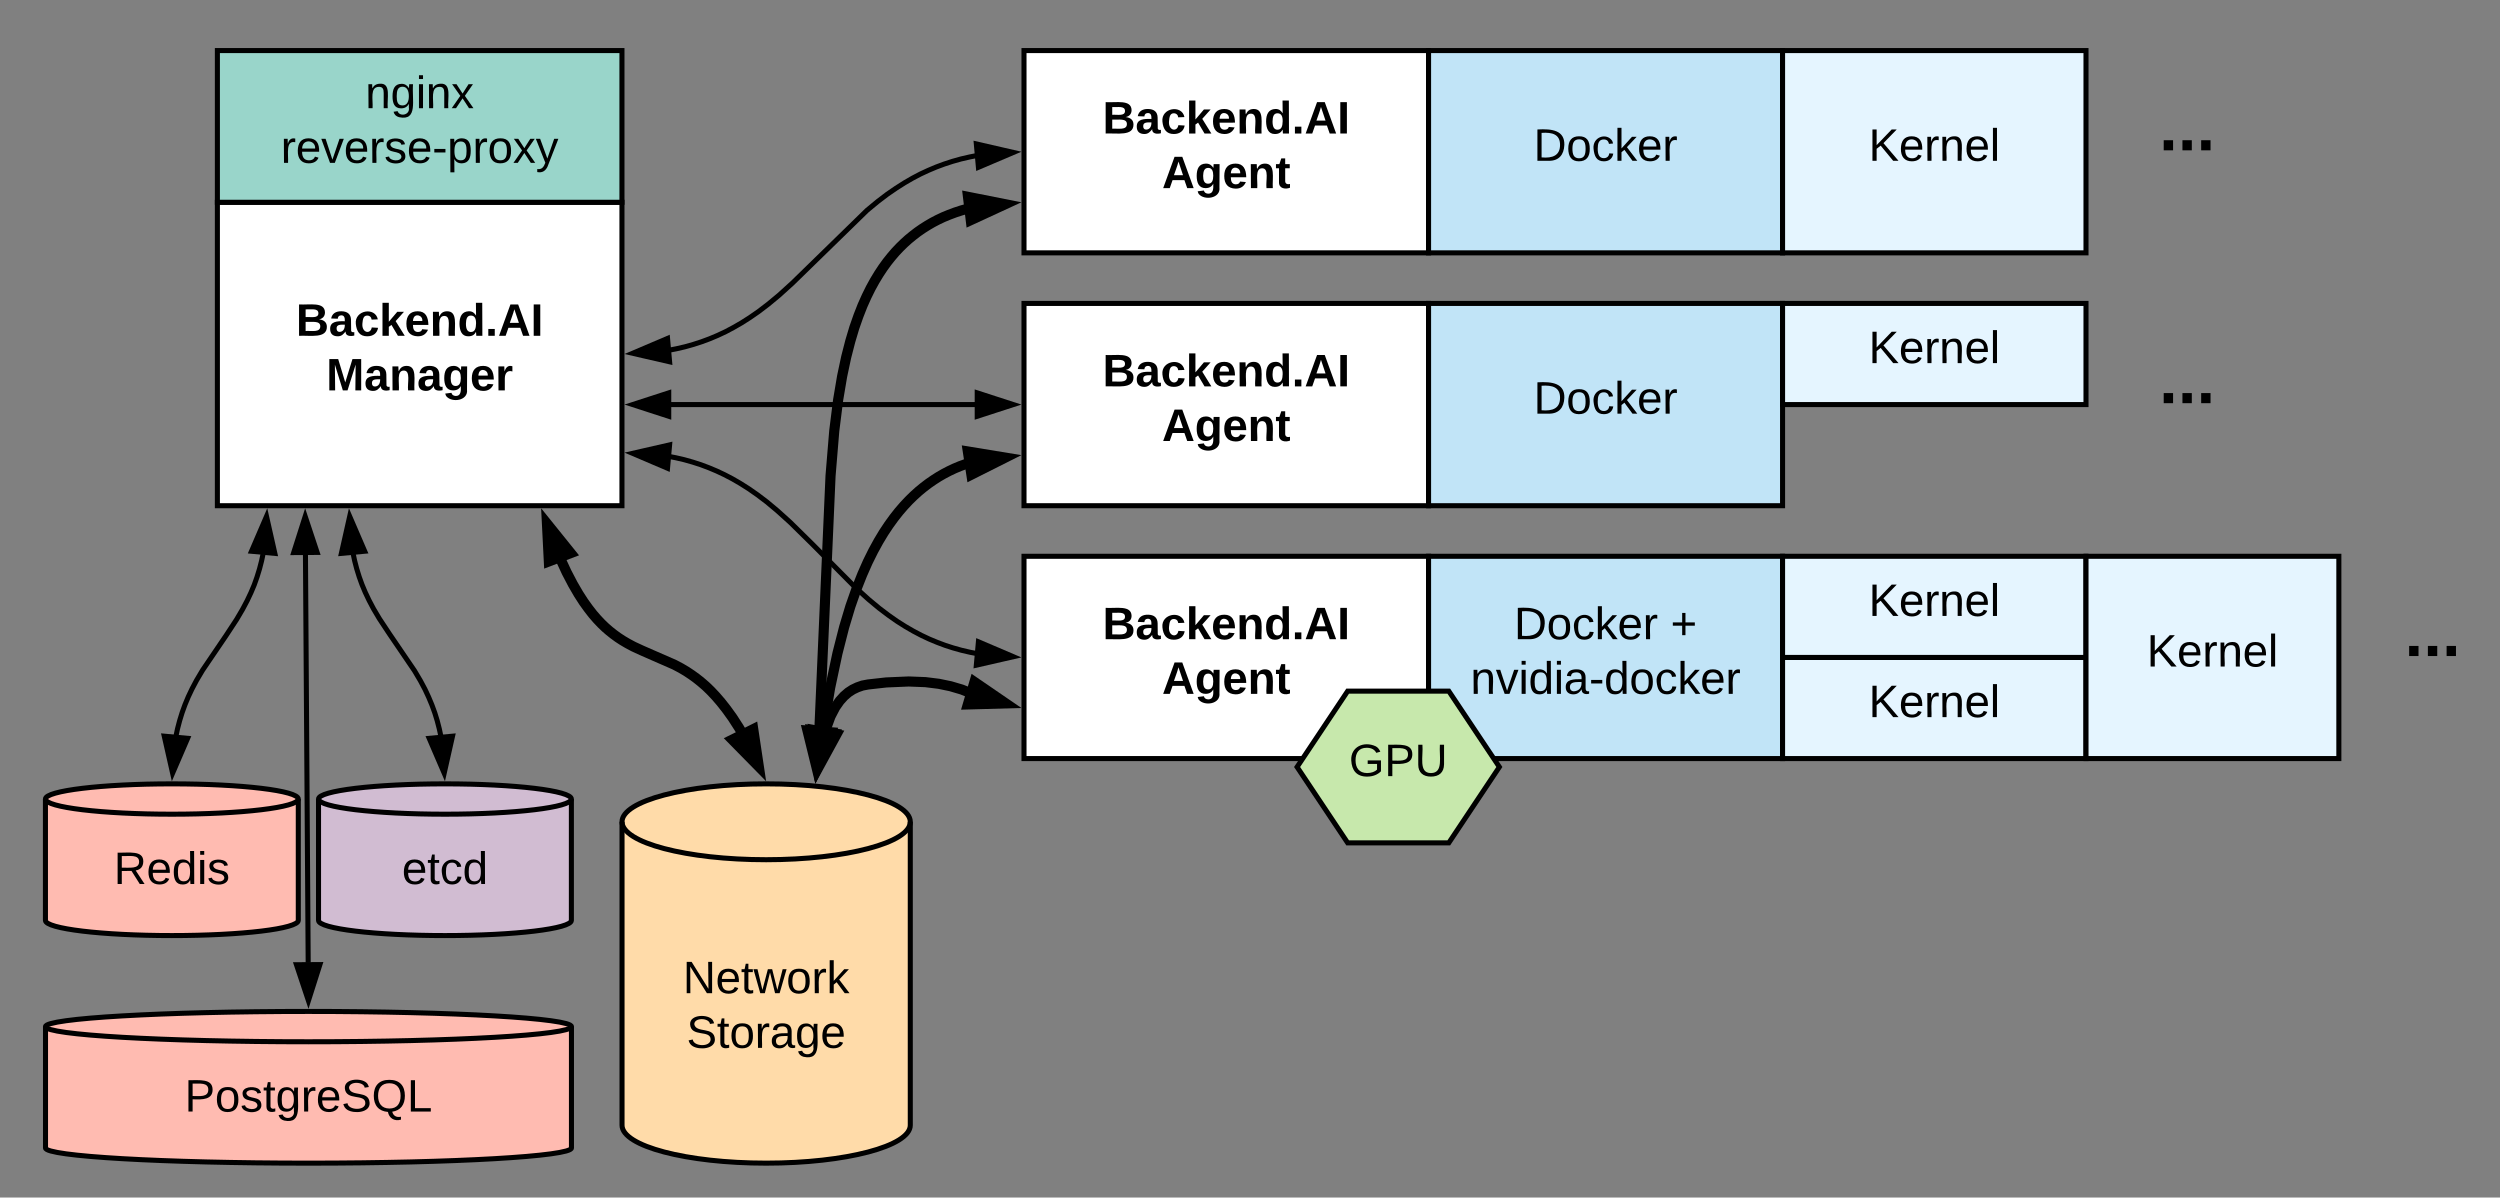 <svg xmlns="http://www.w3.org/2000/svg" xmlns:xlink="http://www.w3.org/1999/xlink" xmlns:lucid="lucid" width="988.7" height="473.59"><rect width="100%" height="100%" fill="#808080" stroke="none"/><g transform="translate(0 0)" lucid:page-tab-id=".Xn3r2l4au98"><path d="M85.97 80h160v120h-160z" stroke="#000" stroke-width="2" fill="#fff"/><use xlink:href="#a" transform="matrix(1,0,0,1,90.967,85) translate(26.1 47.8)"/><use xlink:href="#b" transform="matrix(1,0,0,1,90.967,85) translate(38.075 69.4)"/><path d="M225.97 364c0 3.3-22.4 6-50 6-27.62 0-50-2.7-50-6v-48c0-3.3 22.38-6 50-6 27.6 0 50 2.7 50 6z" stroke="#000" stroke-width="2" fill="#d1bcd2"/><path d="M225.97 316c0 3.3-22.4 6-50 6-27.62 0-50-2.7-50-6" stroke="#000" stroke-width="2" fill="none"/><use xlink:href="#c" transform="matrix(1,0,0,1,130.967,327) translate(28 22.6)"/><path d="M226 454c0 3.3-46.56 6-104 6s-104-2.7-104-6v-48c0-3.3 46.56-6 104-6s104 2.7 104 6z" stroke="#000" stroke-width="2" fill="#ffbbb1"/><path d="M226 406c0 3.3-46.56 6-104 6s-104-2.7-104-6" stroke="#000" stroke-width="2" fill="none"/><use xlink:href="#d" transform="matrix(1,0,0,1,23,417) translate(50.025 22.6)"/><path d="M404.97 20h160v80h-160z" stroke="#000" stroke-width="2" fill="#fff"/><use xlink:href="#a" transform="matrix(1,0,0,1,409.967,25) translate(26.1 27.8)"/><use xlink:href="#e" transform="matrix(1,0,0,1,409.967,25) translate(49.6 49.4)"/><path d="M404.97 120h160v80h-160z" stroke="#000" stroke-width="2" fill="#fff"/><use xlink:href="#a" transform="matrix(1,0,0,1,409.967,125) translate(26.1 27.8)"/><use xlink:href="#e" transform="matrix(1,0,0,1,409.967,125) translate(49.6 49.4)"/><path d="M404.97 220h160v80h-160z" stroke="#000" stroke-width="2" fill="#fff"/><use xlink:href="#a" transform="matrix(1,0,0,1,409.967,225) translate(26.1 27.8)"/><use xlink:href="#e" transform="matrix(1,0,0,1,409.967,225) translate(49.6 49.4)"/><path d="M85.97 20h160v60h-160z" stroke="#000" stroke-width="2" fill="#99d5ca"/><use xlink:href="#f" transform="matrix(1,0,0,1,90.967,25) translate(53.525 17.8)"/><use xlink:href="#g" transform="matrix(1,0,0,1,90.967,25) translate(20.1 39.4)"/><path d="M564.97 20h140v80h-140z" stroke="#000" stroke-width="2" fill="#c1e4f7"/><use xlink:href="#h" transform="matrix(1,0,0,1,569.967,25) translate(36.55 38.6)"/><path d="M564.97 120h140v80h-140z" stroke="#000" stroke-width="2" fill="#c1e4f7"/><use xlink:href="#h" transform="matrix(1,0,0,1,569.967,125) translate(36.55 38.6)"/><path d="M564.97 220h140v80h-140z" stroke="#000" stroke-width="2" fill="#c1e4f7"/><use xlink:href="#i" transform="matrix(1,0,0,1,569.967,225) translate(28.8 27.8)"/><use xlink:href="#j" transform="matrix(1,0,0,1,569.967,225) translate(90.7 27.8)"/><use xlink:href="#k" transform="matrix(1,0,0,1,569.967,225) translate(11.6 49.4)"/><path d="M704.97 20h120v80h-120z" stroke="#000" stroke-width="2" fill="#e5f5ff"/><use xlink:href="#l" transform="matrix(1,0,0,1,709.967,25) translate(29.05 38.6)"/><path d="M704.97 120h120v40h-120z" stroke="#000" stroke-width="2" fill="#e5f5ff"/><use xlink:href="#l" transform="matrix(1,0,0,1,709.967,125) translate(29.05 18.6)"/><path d="M704.97 260h120v40h-120z" stroke="#000" stroke-width="2" fill="#e5f5ff"/><use xlink:href="#l" transform="matrix(1,0,0,1,709.967,265) translate(29.05 18.6)"/><path d="M704.97 220h120v40h-120z" stroke="#000" stroke-width="2" fill="#e5f5ff"/><use xlink:href="#l" transform="matrix(1,0,0,1,709.967,225) translate(29.05 18.6)"/><path d="M824.97 220h100v80h-100z" stroke="#000" stroke-width="2" fill="#e5f5ff"/><use xlink:href="#l" transform="matrix(1,0,0,1,829.967,225) translate(19.05 38.6)"/><path d="M512.97 303.33l20-30h40l20 30-20 30h-40z" stroke="#000" stroke-width="2" fill="#c7e8ac"/><use xlink:href="#m" transform="matrix(1,0,0,1,517.967,278.333) translate(15.525 28.6)"/><path d="M844.97 40h40v40h-40z" stroke="#000" stroke-opacity="0" stroke-width="2" fill="#fff" fill-opacity="0"/><use xlink:href="#n" transform="matrix(1,0,0,1,849.967,45) translate(3.889 21.333)"/><path d="M844.97 140h40v40h-40z" stroke="#000" stroke-opacity="0" stroke-width="2" fill="#fff" fill-opacity="0"/><use xlink:href="#n" transform="matrix(1,0,0,1,849.967,145) translate(3.889 21.333)"/><path d="M942.03 240h40v40h-40z" stroke="#000" stroke-opacity="0" stroke-width="2" fill="#fff" fill-opacity="0"/><use xlink:href="#n" transform="matrix(1,0,0,1,947.033,245) translate(3.889 21.333)"/><path d="M464.97 320h40v40h-40z" stroke="#000" stroke-opacity="0" stroke-width="2" fill="#fff" fill-opacity="0"/><path d="M504.97 340v40h-40v-40z" stroke="#000" stroke-opacity="0" stroke-width="2" fill="#fff" fill-opacity="0"/><use xlink:href="#n" transform="matrix(6.123233995736766e-17,1,-1,6.123233995736766e-17,154.967,814.967) translate(3.889 21.333)"/><path d="M104.02 219.13l-.56 2.65-.85 3.28-.97 3.15-1.1 3.1-1.3 3.08-1.5 3.17-1.8 3.4-2.35 4-4.13 6.3-9.36 13.8-2.37 4-1.8 3.4-1.5 3.17-1.28 3.08-1.12 3.1-.97 3.14-.86 3.28-.56 2.65" stroke="#000" stroke-width="2" fill="none"/><path d="M108.7 218.86l-9.23-.86 5.93-13.78z"/><path d="M109.98 219.98L98 218.88l7.7-17.88zm-9.04-2.85l6.5.6-2.34-10.28zM74.2 292l-5.94 13.78-3.3-14.63z"/><path d="M75.66 291.13L67.96 309l-4.28-18.98zm-7.1 11.42l4.17-9.68-6.5-.6z"/><path d="M139.7 219.13l.53 2.55.85 3.27.97 3.14 1.1 3.06 1.28 3.06 1.5 3.16 1.78 3.38 2.33 3.93 3.9 5.9 10 14.7 2.33 3.94 1.8 3.38 1.47 3.15 1.28 3.07 1.12 3.07.97 3.15.84 3.27.54 2.55" stroke="#000" stroke-width="2" fill="none"/><path d="M144.24 218l-9.23.86 3.3-14.64z"/><path d="M145.7 218.87l-11.97 1.1L138 201zm-9.42-1.14l6.5-.6-4.18-9.68zM175.67 305.78L169.73 292l9.23-.86z"/><path d="M175.97 309l-7.7-17.87 11.97-1.1zm-4.78-16.13l4.17 9.7 2.3-10.3z"/><path d="M120.8 219.24l1.08 161.52" stroke="#000" stroke-width="2" fill="none"/><path d="M125.42 218.47l-9.27.07 4.54-14.3z"/><path d="M126.8 219.46l-12.02.08 5.9-18.54zm-9.28-1.93l6.52-.05-3.33-10zM121.98 395.76l-4.73-14.23 9.27-.06z"/><path d="M122 399l-6.14-18.46 12.03-.08zm-3.37-16.48l3.33 10 3.2-10.04z"/><path d="M265.1 138.4l2.33-.45 3.46-.8 3.34-.94 3.24-1.05 3.18-1.18 3.14-1.32 3.12-1.46 3.13-1.66 3.2-1.84 3.3-2.1 3.47-2.4 3.76-2.87 4.28-3.54 5.34-4.84 29.48-28.75 4.27-3.53 3.76-2.86 3.5-2.4 3.3-2.1 3.18-1.84 3.14-1.65 3.12-1.45 3.13-1.32 3.18-1.18 3.25-1.06 3.34-.94 3.47-.8 2.33-.46" stroke="#000" stroke-width="2" fill="none"/><path d="M264.8 143.08l-14.6-3.36 13.8-5.88z"/><path d="M265.93 144.36L246.97 140l17.9-7.62zm-12.5-4.93l10.26 2.36-.58-6.5zM400.74 60.28l-13.8 5.88-.82-9.24z"/><path d="M403.97 60l-17.9 7.62L385 55.64zm-16.15 4.7l9.7-4.13-10.28-2.36z"/><path d="M265.2 160h120.53" stroke="#000" stroke-width="2" fill="none"/><path d="M264.47 164.64L250.2 160l14.27-4.64z"/><path d="M265.47 166l-18.5-6 18.5-6zm-12.03-6l10.03 3.26v-6.52zM400.73 160l-14.27 4.64v-9.28z"/><path d="M403.97 160l-18.5 6v-12zm-16.5 3.26l10.02-3.26-10.04-3.26z"/><path d="M265.1 180.62l2.1.4 3.45.8 3.32.94 3.22 1.04 3.14 1.18 3.1 1.3 3.1 1.46 3.12 1.63 3.16 1.83 3.27 2.07 3.42 2.38 3.7 2.8 4.16 3.47 5.1 4.6 8.74 8.6 17.22 17.35 5.1 4.6 4.18 3.47 3.7 2.8 3.43 2.4 3.26 2.06 3.17 1.83 3.1 1.63 3.1 1.46 3.12 1.3 3.14 1.18 3.22 1.04 3.32.93 3.44.8 2.1.4" stroke="#000" stroke-width="2" fill="none"/><path d="M264 185.18l-13.8-5.9 14.6-3.34z"/><path d="M264.86 186.64l-17.9-7.64 18.97-4.34zm-11.44-7.06l9.7 4.14.58-6.5zM400.74 259.7l-14.62 3.36.83-9.24z"/><path d="M403.97 260L385 264.34l1.07-11.98zm-16.73 1.77l10.28-2.35-9.7-4.14z"/><path d="M360 445c0 8.28-25.52 15-57 15s-57-6.72-57-15V325c0-8.28 25.52-15 57-15s57 6.72 57 15z" stroke="#000" stroke-width="2" fill="#ffdba9"/><path d="M360 325c0 8.28-25.52 15-57 15s-57-6.72-57-15" stroke="#000" stroke-width="2" fill="none"/><use xlink:href="#o" transform="matrix(1,0,0,1,251,345) translate(19.075 47.8)"/><use xlink:href="#p" transform="matrix(1,0,0,1,251,345) translate(20.525 69.4)"/><path d="M117.97 364c0 3.3-22.4 6-50 6-27.62 0-50-2.7-50-6v-48c0-3.3 22.38-6 50-6 27.6 0 50 2.7 50 6z" stroke="#000" stroke-width="2" fill="#ffbbb1"/><path d="M117.97 316c0 3.3-22.4 6-50 6-27.62 0-50-2.7-50-6" stroke="#000" stroke-width="2" fill="none"/><use xlink:href="#q" transform="matrix(1,0,0,1,22.967,327) translate(22.05 22.6)"/><path d="M221.65 221.06l2.43 5.25 2.48 4.75 2.22 3.82 2.02 3.14 1.9 2.64 1.76 2.26 1.7 1.96 1.64 1.73 1.6 1.54 1.62 1.4 1.64 1.3 1.7 1.24 1.8 1.18 2 1.18 2.34 1.25 3.3 1.53 12.9 5.64 2.54 1.34 2.2 1.3 2 1.33 1.94 1.4 1.88 1.5 1.9 1.64 1.9 1.84 1.98 2.1 2.07 2.4 2.2 2.8 2.38 3.3 2.6 4.04 1.14 1.96" stroke="#000" stroke-width="4" fill="none"/><path d="M225.72 218.73l-8.66 3.3-.75-14.98z"/><path d="M229 219.62l-13.8 5.26L214 201zm-10.08-.44l3.5-1.34-3.8-4.74zM300.1 303.2l-10.5-10.7 8.3-4.13z"/><path d="M303 309l-16.76-17.05 13.22-6.6zm-10.05-15.93l4.27 4.35-.9-6.03z"/><path d="M383.53 273.98l-3.14-1.27-4.47-1.32-4.62-.96-5.3-.66-6.63-.26-8.86.38-7.17.8-2.26.43-2 .7-1.85.88-1.74 1.13-1.7 1.47-1.7 1.88-1.77 2.53-1.87 3.6-2.03 5.57" stroke="#000" stroke-width="4" fill="none"/><path d="M397.76 278.17l-15 .42 2.62-8.9z"/><path d="M403.97 280l-23.9.67 4.17-14.18zm-18.5-3.48l6.08-.17-5.03-3.45zM330.82 290.4l-7.2 13.18-1.9-14.88z"/><path d="M333.9 288.95l-11.46 21-3.07-23.72zm-9.07 8.27l2.92-5.35-3.7-.7z"/><path d="M382.83 183.22l-.9.3-2.26.83-2.2.92-2.12 1-2.1 1.1-2.03 1.17-2 1.28-2 1.38-1.97 1.5-1.95 1.6-1.94 1.76-1.95 1.9-1.94 2.08-1.96 2.27-1.97 2.5-2 2.76-2.03 3.05-2.06 3.42-2.1 3.83-2.16 4.35-2.2 4.98-2.3 5.8-2.38 6.8-2.48 8.26-2.63 10.3-2.9 13.65-2.8 16.7" stroke="#000" stroke-width="4" fill="none"/><path d="M397.57 180.97l-13.4 6.73-1.4-9.16z"/><path d="M403.96 180l-21.36 10.73-2.23-14.6zm-18.24 4.68l5.45-2.73-6-1zM330 290.08l-6.63 13.45-2.55-14.78z"/><path d="M333 288.5l-10.56 21.44-4.06-23.56zm-8.7 8.63l2.7-5.47-3.74-.54z"/><path d="M382.7 82.53l-2.43.67-2.53.83-2.4.9-2.3.95-2.18 1.03-2.1 1.1-2 1.17-1.96 1.24-1.9 1.32-1.82 1.4-1.8 1.47-1.74 1.57-1.72 1.68-1.7 1.8-1.66 1.94-1.65 2.07-1.63 2.25-1.62 2.45-1.62 2.68-1.62 2.94-1.6 3.24-1.62 3.63-1.6 4.08-1.63 4.65-1.6 5.36-1.62 6.3-1.6 7.54-1.58 9.36-1.53 12.22-1.47 17.8-4.42 100.36" stroke="#000" stroke-width="4" fill="none"/><path d="M397.54 80.76l-13.62 6.3-1.1-9.22z"/><path d="M403.96 80l-21.7 10.02-1.75-14.67zm-18.38 4.08l5.53-2.55-5.97-1.2zM328.6 289.6l-5.68 13.88-3.57-14.57z"/><path d="M331.5 287.8l-9.06 22.14-5.7-23.22zm-8.1 9.23l2.3-5.64-3.75-.3z"/><defs><path d="M182-130c37 4 62 22 62 59C244 23 116-4 24 0v-248c84 5 203-23 205 63 0 31-19 50-47 55zM76-148c40-3 101 13 101-30 0-44-60-28-101-31v61zm0 110c48-3 116 14 116-37 0-48-69-32-116-35v72" id="r"/><path d="M133-34C117-15 103 5 69 4 32 3 11-16 11-54c-1-60 55-63 116-61 1-26-3-47-28-47-18 1-26 9-28 27l-52-2c7-38 36-58 82-57s74 22 75 68l1 82c-1 14 12 18 25 15v27c-30 8-71 5-69-32zm-48 3c29 0 43-24 42-57-32 0-66-3-65 30 0 17 8 27 23 27" id="s"/><path d="M190-63c-7 42-38 67-86 67-59 0-84-38-90-98-12-110 154-137 174-36l-49 2c-2-19-15-32-35-32-30 0-35 28-38 64-6 74 65 87 74 30" id="t"/><path d="M147 0L96-86 75-71V0H25v-261h50v150l67-79h53l-66 74L201 0h-54" id="u"/><path d="M185-48c-13 30-37 53-82 52C43 2 14-33 14-96s30-98 90-98c62 0 83 45 84 108H66c0 31 8 55 39 56 18 0 30-7 34-22zm-45-69c5-46-57-63-70-21-2 6-4 13-4 21h74" id="v"/><path d="M135-194c87-1 58 113 63 194h-50c-7-57 23-157-34-157-59 0-34 97-39 157H25l-1-190h47c2 12-1 28 3 38 12-26 28-41 61-42" id="w"/><path d="M88-194c31-1 46 15 58 34l-1-101h50l1 261h-48c-2-10 0-23-3-31C134-8 116 4 84 4 32 4 16-41 15-95c0-56 19-97 73-99zm17 164c33 0 40-30 41-66 1-37-9-64-41-64s-38 30-39 65c0 43 13 65 39 65" id="x"/><path d="M24 0v-54h51V0H24" id="y"/><path d="M199 0l-22-63H83L61 0H9l90-248h61L250 0h-51zm-33-102l-36-108c-10 38-24 72-36 108h72" id="z"/><path d="M24 0v-248h52V0H24" id="A"/><g id="a"><use transform="matrix(0.05,0,0,0.05,0,0)" xlink:href="#r"/><use transform="matrix(0.05,0,0,0.05,12.95,0)" xlink:href="#s"/><use transform="matrix(0.05,0,0,0.05,22.95,0)" xlink:href="#t"/><use transform="matrix(0.05,0,0,0.05,32.95,0)" xlink:href="#u"/><use transform="matrix(0.05,0,0,0.05,42.95,0)" xlink:href="#v"/><use transform="matrix(0.05,0,0,0.05,52.95,0)" xlink:href="#w"/><use transform="matrix(0.05,0,0,0.05,63.9,0)" xlink:href="#x"/><use transform="matrix(0.05,0,0,0.05,74.85,0)" xlink:href="#y"/><use transform="matrix(0.05,0,0,0.05,79.85,0)" xlink:href="#z"/><use transform="matrix(0.05,0,0,0.05,92.8,0)" xlink:href="#A"/></g><path d="M230 0l2-204L168 0h-37L68-204 70 0H24v-248h70l56 185 57-185h69V0h-46" id="B"/><path d="M195-6C206 82 75 100 31 46c-4-6-6-13-8-21l49-6c3 16 16 24 34 25 40 0 42-37 40-79-11 22-30 35-61 35-53 0-70-43-70-97 0-56 18-96 73-97 30 0 46 14 59 34l2-30h47zm-90-29c32 0 41-27 41-63 0-35-9-62-40-62-32 0-39 29-40 63 0 36 9 62 39 62" id="C"/><path d="M135-150c-39-12-60 13-60 57V0H25l-1-190h47c2 13-1 29 3 40 6-28 27-53 61-41v41" id="D"/><g id="b"><use transform="matrix(0.05,0,0,0.05,0,0)" xlink:href="#B"/><use transform="matrix(0.05,0,0,0.05,14.95,0)" xlink:href="#s"/><use transform="matrix(0.05,0,0,0.05,24.95,0)" xlink:href="#w"/><use transform="matrix(0.05,0,0,0.05,35.9,0)" xlink:href="#s"/><use transform="matrix(0.05,0,0,0.05,45.9,0)" xlink:href="#C"/><use transform="matrix(0.05,0,0,0.05,56.85,0)" xlink:href="#v"/><use transform="matrix(0.05,0,0,0.05,66.85,0)" xlink:href="#D"/></g><path d="M100-194c63 0 86 42 84 106H49c0 40 14 67 53 68 26 1 43-12 49-29l28 8c-11 28-37 45-77 45C44 4 14-33 15-96c1-61 26-98 85-98zm52 81c6-60-76-77-97-28-3 7-6 17-6 28h103" id="E"/><path d="M59-47c-2 24 18 29 38 22v24C64 9 27 4 27-40v-127H5v-23h24l9-43h21v43h35v23H59v120" id="F"/><path d="M96-169c-40 0-48 33-48 73s9 75 48 75c24 0 41-14 43-38l32 2c-6 37-31 61-74 61-59 0-76-41-82-99-10-93 101-131 147-64 4 7 5 14 7 22l-32 3c-4-21-16-35-41-35" id="G"/><path d="M85-194c31 0 48 13 60 33l-1-100h32l1 261h-30c-2-10 0-23-3-31C134-8 116 4 85 4 32 4 16-35 15-94c0-66 23-100 70-100zm9 24c-40 0-46 34-46 75 0 40 6 74 45 74 42 0 51-32 51-76 0-42-9-74-50-73" id="H"/><g id="c"><use transform="matrix(0.05,0,0,0.05,0,0)" xlink:href="#E"/><use transform="matrix(0.05,0,0,0.05,10,0)" xlink:href="#F"/><use transform="matrix(0.05,0,0,0.05,15,0)" xlink:href="#G"/><use transform="matrix(0.05,0,0,0.05,24,0)" xlink:href="#H"/></g><path d="M30-248c87 1 191-15 191 75 0 78-77 80-158 76V0H30v-248zm33 125c57 0 124 11 124-50 0-59-68-47-124-48v98" id="I"/><path d="M100-194c62-1 85 37 85 99 1 63-27 99-86 99S16-35 15-95c0-66 28-99 85-99zM99-20c44 1 53-31 53-75 0-43-8-75-51-75s-53 32-53 75 10 74 51 75" id="J"/><path d="M135-143c-3-34-86-38-87 0 15 53 115 12 119 90S17 21 10-45l28-5c4 36 97 45 98 0-10-56-113-15-118-90-4-57 82-63 122-42 12 7 21 19 24 35" id="K"/><path d="M177-190C167-65 218 103 67 71c-23-6-38-20-44-43l32-5c15 47 100 32 89-28v-30C133-14 115 1 83 1 29 1 15-40 15-95c0-56 16-97 71-98 29-1 48 16 59 35 1-10 0-23 2-32h30zM94-22c36 0 50-32 50-73 0-42-14-75-50-75-39 0-46 34-46 75s6 73 46 73" id="L"/><path d="M114-163C36-179 61-72 57 0H25l-1-190h30c1 12-1 29 2 39 6-27 23-49 58-41v29" id="M"/><path d="M185-189c-5-48-123-54-124 2 14 75 158 14 163 119 3 78-121 87-175 55-17-10-28-26-33-46l33-7c5 56 141 63 141-1 0-78-155-14-162-118-5-82 145-84 179-34 5 7 8 16 11 25" id="N"/><path d="M140-251c81 0 123 46 123 126C263-53 228-8 163 1c7 30 30 48 69 40v23c-55 16-95-15-103-61C56-3 17-48 17-125c0-80 42-126 123-126zm0 227c63 0 89-41 89-101s-29-99-89-99c-61 0-89 39-89 99S79-25 140-24" id="O"/><path d="M30 0v-248h33v221h125V0H30" id="P"/><g id="d"><use transform="matrix(0.05,0,0,0.05,0,0)" xlink:href="#I"/><use transform="matrix(0.05,0,0,0.05,12,0)" xlink:href="#J"/><use transform="matrix(0.05,0,0,0.05,22,0)" xlink:href="#K"/><use transform="matrix(0.05,0,0,0.05,31,0)" xlink:href="#F"/><use transform="matrix(0.05,0,0,0.05,36,0)" xlink:href="#L"/><use transform="matrix(0.05,0,0,0.05,46,0)" xlink:href="#M"/><use transform="matrix(0.05,0,0,0.05,51.95,0)" xlink:href="#E"/><use transform="matrix(0.05,0,0,0.05,61.95,0)" xlink:href="#N"/><use transform="matrix(0.05,0,0,0.05,73.95,0)" xlink:href="#O"/><use transform="matrix(0.05,0,0,0.05,87.95,0)" xlink:href="#P"/></g><path d="M115-3C79 11 28 4 28-45v-112H4v-33h27l15-45h31v45h36v33H77v99c-1 23 16 31 38 25v30" id="Q"/><g id="e"><use transform="matrix(0.05,0,0,0.05,0,0)" xlink:href="#z"/><use transform="matrix(0.05,0,0,0.05,12.95,0)" xlink:href="#C"/><use transform="matrix(0.05,0,0,0.05,23.9,0)" xlink:href="#v"/><use transform="matrix(0.05,0,0,0.05,33.9,0)" xlink:href="#w"/><use transform="matrix(0.05,0,0,0.05,44.85,0)" xlink:href="#Q"/></g><path d="M117-194c89-4 53 116 60 194h-32v-121c0-31-8-49-39-48C34-167 62-67 57 0H25l-1-190h30c1 10-1 24 2 32 11-22 29-35 61-36" id="R"/><path d="M24-231v-30h32v30H24zM24 0v-190h32V0H24" id="S"/><path d="M141 0L90-78 38 0H4l68-98-65-92h35l48 74 47-74h35l-64 92 68 98h-35" id="T"/><g id="f"><use transform="matrix(0.05,0,0,0.05,0,0)" xlink:href="#R"/><use transform="matrix(0.05,0,0,0.05,10,0)" xlink:href="#L"/><use transform="matrix(0.05,0,0,0.05,20,0)" xlink:href="#S"/><use transform="matrix(0.05,0,0,0.05,23.95,0)" xlink:href="#R"/><use transform="matrix(0.05,0,0,0.05,33.95,0)" xlink:href="#T"/></g><path d="M108 0H70L1-190h34L89-25l56-165h34" id="U"/><path d="M16-82v-28h88v28H16" id="V"/><path d="M115-194c55 1 70 41 70 98S169 2 115 4C84 4 66-9 55-30l1 105H24l-1-265h31l2 30c10-21 28-34 59-34zm-8 174c40 0 45-34 45-75s-6-73-45-74c-42 0-51 32-51 76 0 43 10 73 51 73" id="W"/><path d="M179-190L93 31C79 59 56 82 12 73V49c39 6 53-20 64-50L1-190h34L92-34l54-156h33" id="X"/><g id="g"><use transform="matrix(0.05,0,0,0.05,0,0)" xlink:href="#M"/><use transform="matrix(0.05,0,0,0.05,5.95,0)" xlink:href="#E"/><use transform="matrix(0.05,0,0,0.05,15.95,0)" xlink:href="#U"/><use transform="matrix(0.05,0,0,0.05,24.95,0)" xlink:href="#E"/><use transform="matrix(0.05,0,0,0.05,34.95,0)" xlink:href="#M"/><use transform="matrix(0.05,0,0,0.05,40.9,0)" xlink:href="#K"/><use transform="matrix(0.05,0,0,0.05,49.9,0)" xlink:href="#E"/><use transform="matrix(0.05,0,0,0.05,59.9,0)" xlink:href="#V"/><use transform="matrix(0.05,0,0,0.05,65.85,0)" xlink:href="#W"/><use transform="matrix(0.05,0,0,0.05,75.85,0)" xlink:href="#M"/><use transform="matrix(0.05,0,0,0.05,81.8,0)" xlink:href="#J"/><use transform="matrix(0.05,0,0,0.05,91.8,0)" xlink:href="#T"/><use transform="matrix(0.05,0,0,0.05,100.8,0)" xlink:href="#X"/></g><path d="M30-248c118-7 216 8 213 122C240-48 200 0 122 0H30v-248zM63-27c89 8 146-16 146-99s-60-101-146-95v194" id="Y"/><path d="M143 0L79-87 56-68V0H24v-261h32v163l83-92h37l-77 82L181 0h-38" id="Z"/><g id="h"><use transform="matrix(0.05,0,0,0.05,0,0)" xlink:href="#Y"/><use transform="matrix(0.05,0,0,0.05,12.95,0)" xlink:href="#J"/><use transform="matrix(0.05,0,0,0.05,22.95,0)" xlink:href="#G"/><use transform="matrix(0.05,0,0,0.05,31.95,0)" xlink:href="#Z"/><use transform="matrix(0.05,0,0,0.05,40.95,0)" xlink:href="#E"/><use transform="matrix(0.05,0,0,0.05,50.95,0)" xlink:href="#M"/></g><g id="i"><use transform="matrix(0.05,0,0,0.05,0,0)" xlink:href="#Y"/><use transform="matrix(0.05,0,0,0.05,12.95,0)" xlink:href="#J"/><use transform="matrix(0.05,0,0,0.05,22.95,0)" xlink:href="#G"/><use transform="matrix(0.05,0,0,0.05,31.95,0)" xlink:href="#Z"/><use transform="matrix(0.05,0,0,0.05,40.95,0)" xlink:href="#E"/><use transform="matrix(0.05,0,0,0.05,50.95,0)" xlink:href="#M"/></g><path d="M118-107v75H92v-75H18v-26h74v-75h26v75h74v26h-74" id="aa"/><use transform="matrix(0.05,0,0,0.05,0,0)" xlink:href="#aa" id="j"/><path d="M141-36C126-15 110 5 73 4 37 3 15-17 15-53c-1-64 63-63 125-63 3-35-9-54-41-54-24 1-41 7-42 31l-33-3c5-37 33-52 76-52 45 0 72 20 72 64v82c-1 20 7 32 28 27v20c-31 9-61-2-59-35zM48-53c0 20 12 33 32 33 41-3 63-29 60-74-43 2-92-5-92 41" id="ab"/><g id="k"><use transform="matrix(0.05,0,0,0.05,0,0)" xlink:href="#R"/><use transform="matrix(0.05,0,0,0.05,10,0)" xlink:href="#U"/><use transform="matrix(0.05,0,0,0.05,19,0)" xlink:href="#S"/><use transform="matrix(0.05,0,0,0.05,22.95,0)" xlink:href="#H"/><use transform="matrix(0.05,0,0,0.05,32.95,0)" xlink:href="#S"/><use transform="matrix(0.05,0,0,0.05,36.9,0)" xlink:href="#ab"/><use transform="matrix(0.05,0,0,0.05,46.9,0)" xlink:href="#V"/><use transform="matrix(0.05,0,0,0.05,52.85,0)" xlink:href="#H"/><use transform="matrix(0.05,0,0,0.05,62.85,0)" xlink:href="#J"/><use transform="matrix(0.05,0,0,0.05,72.85,0)" xlink:href="#G"/><use transform="matrix(0.05,0,0,0.05,81.85,0)" xlink:href="#Z"/><use transform="matrix(0.05,0,0,0.05,90.85,0)" xlink:href="#E"/><use transform="matrix(0.05,0,0,0.05,100.85,0)" xlink:href="#M"/></g><path d="M194 0L95-120 63-95V0H30v-248h33v124l119-124h40L117-140 236 0h-42" id="ac"/><path d="M24 0v-261h32V0H24" id="ad"/><g id="l"><use transform="matrix(0.05,0,0,0.05,0,0)" xlink:href="#ac"/><use transform="matrix(0.05,0,0,0.05,12,0)" xlink:href="#E"/><use transform="matrix(0.05,0,0,0.05,22,0)" xlink:href="#M"/><use transform="matrix(0.05,0,0,0.05,27.95,0)" xlink:href="#R"/><use transform="matrix(0.05,0,0,0.05,37.95,0)" xlink:href="#E"/><use transform="matrix(0.05,0,0,0.05,47.95,0)" xlink:href="#ad"/></g><path d="M143 4C61 4 22-44 18-125c-5-107 100-154 193-111 17 8 29 25 37 43l-32 9c-13-25-37-40-76-40-61 0-88 39-88 99 0 61 29 100 91 101 35 0 62-11 79-27v-45h-74v-28h105v86C228-13 192 4 143 4" id="ae"/><path d="M232-93c-1 65-40 97-104 97C67 4 28-28 28-90v-158h33c8 89-33 224 67 224 102 0 64-133 71-224h33v155" id="af"/><g id="m"><use transform="matrix(0.05,0,0,0.05,0,0)" xlink:href="#ae"/><use transform="matrix(0.05,0,0,0.05,14,0)" xlink:href="#I"/><use transform="matrix(0.05,0,0,0.05,26,0)" xlink:href="#af"/></g><path d="M25-93v-54h50v54H25" id="ag"/><g id="n"><use transform="matrix(0.074,0,0,0.074,0,0)" xlink:href="#ag"/><use transform="matrix(0.074,0,0,0.074,7.407,0)" xlink:href="#ag"/><use transform="matrix(0.074,0,0,0.074,14.815,0)" xlink:href="#ag"/></g><path d="M190 0L58-211 59 0H30v-248h39L202-35l-2-213h31V0h-41" id="ah"/><path d="M206 0h-36l-40-164L89 0H53L-1-190h32L70-26l43-164h34l41 164 42-164h31" id="ai"/><g id="o"><use transform="matrix(0.05,0,0,0.05,0,0)" xlink:href="#ah"/><use transform="matrix(0.05,0,0,0.05,12.95,0)" xlink:href="#E"/><use transform="matrix(0.05,0,0,0.05,22.95,0)" xlink:href="#F"/><use transform="matrix(0.05,0,0,0.05,27.95,0)" xlink:href="#ai"/><use transform="matrix(0.05,0,0,0.05,40.9,0)" xlink:href="#J"/><use transform="matrix(0.05,0,0,0.05,50.9,0)" xlink:href="#M"/><use transform="matrix(0.05,0,0,0.05,56.85,0)" xlink:href="#Z"/></g><g id="p"><use transform="matrix(0.05,0,0,0.05,0,0)" xlink:href="#N"/><use transform="matrix(0.05,0,0,0.05,12,0)" xlink:href="#F"/><use transform="matrix(0.05,0,0,0.05,17,0)" xlink:href="#J"/><use transform="matrix(0.05,0,0,0.05,27,0)" xlink:href="#M"/><use transform="matrix(0.05,0,0,0.05,32.95,0)" xlink:href="#ab"/><use transform="matrix(0.05,0,0,0.05,42.95,0)" xlink:href="#L"/><use transform="matrix(0.05,0,0,0.05,52.95,0)" xlink:href="#E"/></g><path d="M233-177c-1 41-23 64-60 70L243 0h-38l-65-103H63V0H30v-248c88 3 205-21 203 71zM63-129c60-2 137 13 137-47 0-61-80-42-137-45v92" id="aj"/><g id="q"><use transform="matrix(0.05,0,0,0.05,0,0)" xlink:href="#aj"/><use transform="matrix(0.05,0,0,0.05,12.95,0)" xlink:href="#E"/><use transform="matrix(0.05,0,0,0.05,22.95,0)" xlink:href="#H"/><use transform="matrix(0.05,0,0,0.05,32.95,0)" xlink:href="#S"/><use transform="matrix(0.05,0,0,0.05,36.9,0)" xlink:href="#K"/></g></defs></g></svg>